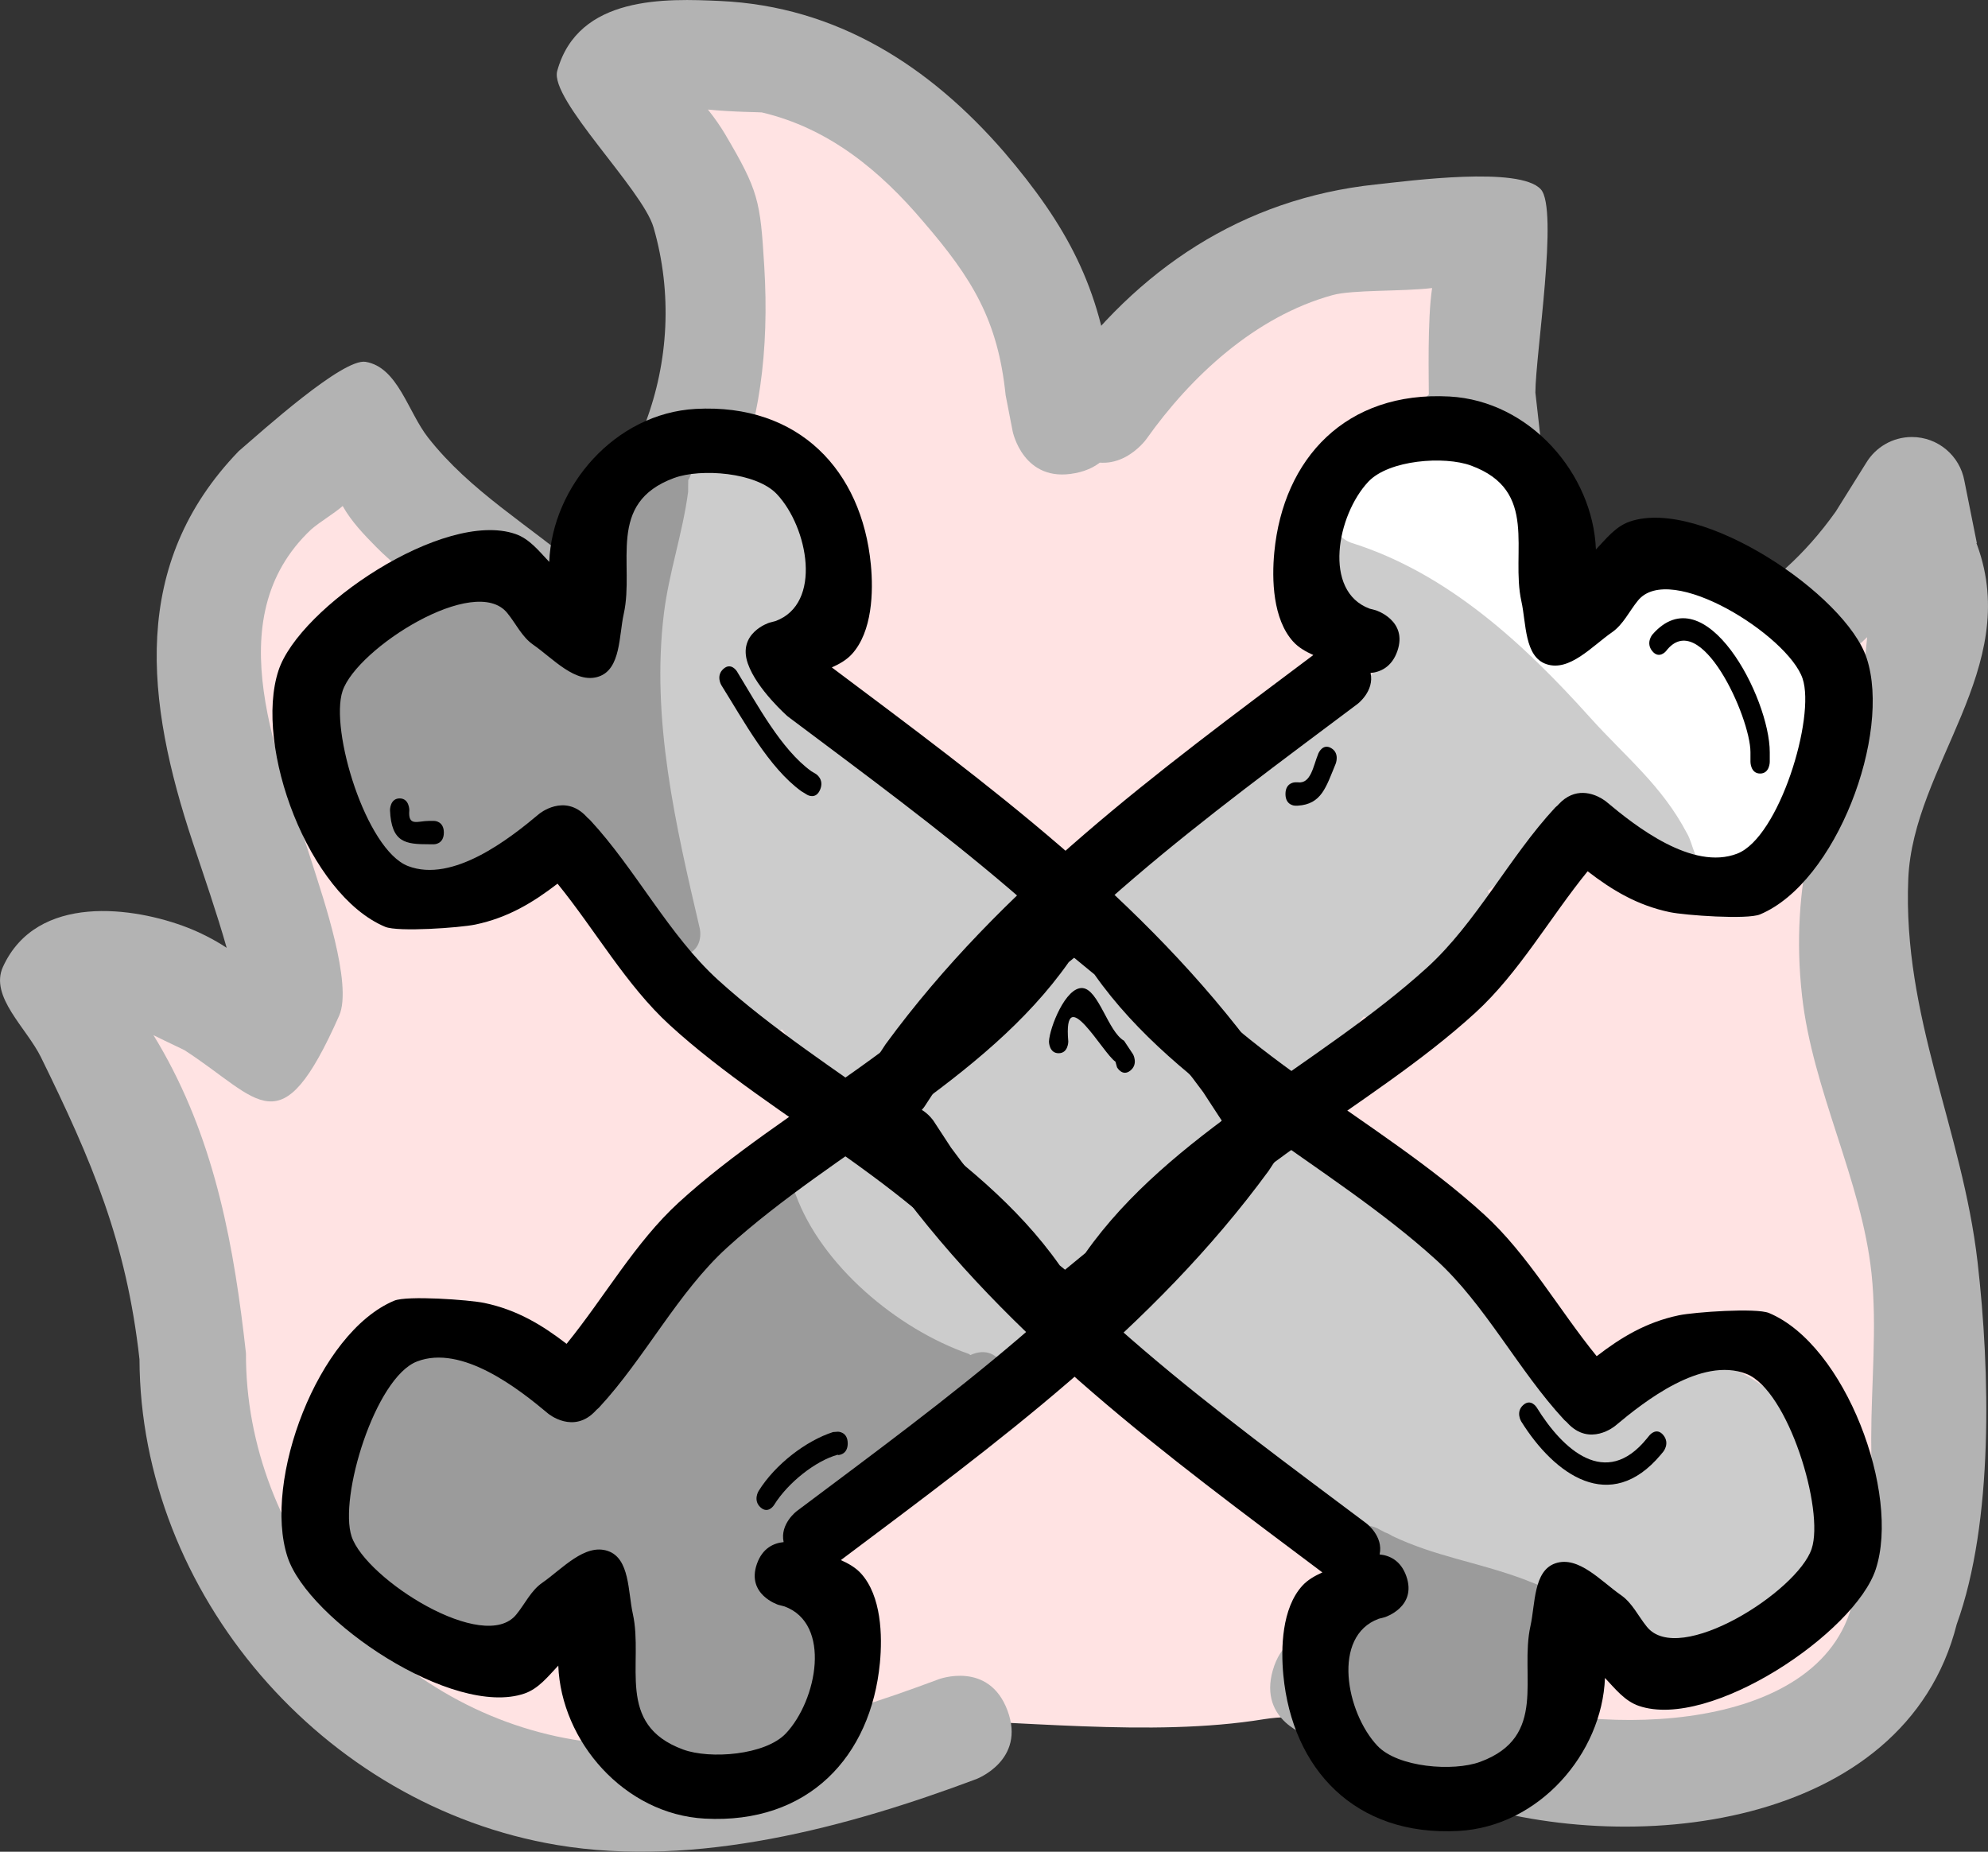 <svg version="1.1" xmlns="http://www.w3.org/2000/svg" xmlns:xlink="http://www.w3.org/1999/xlink" width="163.206" height="152.019" viewBox="0,0,163.206,152.019"><rect x="0" y="0" width="163.206" height="152.019" fill="#333333" stroke="none"/><g transform="translate(-150.879,-30.994)"><g data-paper-data="{&quot;isPaintingLayer&quot;:true}" fill-rule="nonzero" stroke="none" stroke-width="0.5" stroke-linecap="butt" stroke-linejoin="miter" stroke-miterlimit="10" stroke-dasharray="" stroke-dashoffset="0" style="mix-blend-mode: normal"><g><path d="M208.607,53c-0.578,-2.7 -1.501,-5.353 -2.755,-7.813c0,0 -0.064,-0.128 -0.146,-0.349c-0.996,-0.882 -2.038,-2.471 -1.001,-4.891c1.725,-4.025 5.75,-2.3 5.75,-2.3l3.445,1.481c8.019,3.048 15.297,8.429 20.218,15.609c1.151,1.679 2.133,3.48 2.975,5.334c0.55,1.212 0.328,4.272 1.525,3.69c6.708,-3.263 13.111,-8.333 20.063,-11.487c4.732,-2.147 10.103,-4.033 14.448,1.566c1.531,1.973 0.224,4.994 0.147,7.49c-0.152,4.933 -1.546,9.472 -1.589,14.406c1.222,3.759 6.769,12.856 11.551,12.938c3.316,0.057 7.84,-2.722 10.623,-4.175c3.699,-1.931 11.072,-7.342 15.45,-1.806c3.642,4.605 -4.183,11.736 -5.661,14.961c-1.309,2.859 -0.422,9.251 -0.26,12.293c0.486,9.122 -0.367,18.206 2.889,26.84c2.209,7.364 5.552,14.235 3.742,22.135c-3.771,16.457 -17.332,17.247 -31.154,15.793c-5.215,-0.549 -11.356,-0.075 -16.003,-3.306c-5.063,-3.52 -6.856,-9.509 -9.319,-14.75c-2.794,-5.946 -6.165,-11.361 -10.092,-16.61c-5.843,-10.479 -12.922,-20.752 -17.502,-31.857c-3.108,-7.536 -4.615,-15.47 -6.891,-23.243c-2.544,-8.69 -7.041,-16.669 -10.701,-24.894c0,0 -1.267,-2.851 0.745,-4.81z" fill="#ffe3e3"/><path d="M256.198,151.725c2.592,5.014 10.886,11.542 6.284,18.255c-1.534,2.237 -5.17,1.72 -7.847,2.156c-9.345,1.522 -20.375,0.033 -29.86,-0.019c-6.364,1.448 -12.336,5.523 -18.763,6.235c-6.54,0.725 -15.915,-1.537 -21.653,-4.647c-7.264,-3.938 -12.27,-11.4 -13.195,-19.519c-0.19,-1.668 0.272,-6.981 -0.361,-9.05c-1.655,-5.414 -5.015,-11.256 -7.875,-16.139c-0.904,-1.543 -2.427,-2.823 -2.812,-4.57c-0.042,-0.191 -0.08,-0.382 -0.115,-0.574l-0.09,0.027l-1.527,-5.091c-0.139,-0.427 -0.214,-0.883 -0.214,-1.356c0,-2.418 1.96,-4.379 4.379,-4.379c0.667,0 1.299,0.149 1.865,0.416l4.583,2.037l-0.001,0.002c1.573,0.709 3.875,2.584 4.718,1.196c0.974,-1.604 -1.15,-7.576 -1.775,-9.15c-4.093,-10.914 -8.673,-18.82 -2.368,-30.044c3.057,-5.441 3.285,-8.426 11.492,-7.437c6.077,0.733 8.41,9.858 14.481,10.301c3.947,0.288 4.786,-3.085 6.32,-5.674c2.308,-3.893 5.071,-7.027 7.099,-11.115c0,0 -3.231,-11.7 0.686,-9.742c1.418,0.709 37.564,80.507 46.548,97.884z" fill="#ffe3e3"/><path d="M281.007,84.213c0.329,-0.084 0.689,-0.198 1.08,-0.344zM280.993,84.216c0.076,-0.075 3.573,-3.496 7.07,0.001c3.536,3.536 0,7.071 0,7.071l-2.814,2.067c-2.81,0.88 -4.499,1.78 -7.629,1.036c-2.015,-0.479 -4.075,-1.142 -5.745,-2.367c-7.387,-5.421 -2.812,-16.257 -5.044,-23.519c0,0 -1.374,-4.808 3.434,-6.181c4.808,-1.374 6.181,3.434 6.181,3.434c1.224,4.498 1.127,8.756 1.052,13.403c-0.062,3.806 0.274,5.874 3.495,5.055z" fill="#b3b3b3"/><g fill="#b3b3b3"><path d="M195.758,87.562c-4.211,0 -4.372,-4.05 -4.379,-4.36c-3.176,-2.416 -6.922,-4.572 -9.614,-7.3c-1.01,-1.023 -2.054,-2.111 -2.752,-3.367c-0.807,0.691 -1.786,1.236 -2.593,1.927c-7.826,7.388 -2.598,18.831 0.162,27.637c0.767,2.446 3.279,9.712 2.138,12.284c-4.836,10.904 -6.437,6.884 -12.671,2.842c-0.131,-0.085 -1.271,-0.6 -2.572,-1.249c0.316,0.51 0.595,0.996 0.815,1.388c4.302,7.665 5.825,16.095 6.78,24.731c-0.059,15.131 11.583,29.178 26.944,31.724c9.914,1.643 20.811,-1.546 29.933,-4.967c0,0 4.1,-1.538 5.638,2.562c1.538,4.1 -2.562,5.638 -2.562,5.638c-10.524,3.947 -22.998,7.321 -34.41,5.411c-19.28,-3.227 -34.217,-20.696 -34.285,-39.884c-1.08,-9.664 -3.911,-16.276 -8.089,-24.791c-1.182,-2.409 -4.235,-4.981 -3.119,-7.42c2.782,-6.079 10.78,-4.922 15.163,-3.217c0.916,0.356 2.14,0.946 3.203,1.655c-0.801,-2.831 -1.879,-5.936 -2.789,-8.672c-3.845,-11.557 -5.178,-22.818 3.773,-32.099c1.902,-1.631 8.552,-7.649 10.422,-7.336c2.648,0.443 3.469,4.102 5.126,6.215c3.476,4.433 8.268,7.171 12.59,10.869l1.529,5.4c0,0 0,4.379 -4.379,4.379zM191.781,83.512l1.127,0.921c-0.364,-0.313 -0.741,-0.619 -1.127,-0.921z"/><path d="M239.166,69.835c-4.294,0.859 -5.153,-3.435 -5.153,-3.435l-0.577,-2.97c-0.633,-6.147 -2.738,-9.577 -6.756,-14.238c-3.537,-4.177 -7.753,-7.676 -13.261,-8.969c-0.109,-0.026 -2.315,-0.022 -4.424,-0.236c0.572,0.709 1.076,1.455 1.411,2.021c2.76,4.68 2.885,5.449 3.215,10.838c0.844,13.783 -3.211,25.026 -15.024,32.495c0,0 -3.713,2.321 -6.034,-1.392c-2.321,-3.713 1.392,-6.034 1.392,-6.034c9.197,-5.666 13.71,-17.445 10.575,-28.256c-0.903,-3.113 -8.545,-10.512 -7.906,-12.838c1.713,-6.239 8.986,-5.948 13.386,-5.746c9.573,0.44 17.208,5.361 23.319,12.419c5.131,6.016 7.882,11.074 8.811,18.971l0.461,2.219c0,0 0.859,4.294 -3.435,5.153z"/><path d="M273.557,72.488c-4.352,0.484 -4.836,-3.868 -4.836,-3.868l-0.539,-4.911c0,-1.511 -0.132,-6.454 0.267,-9.068c-2.465,0.295 -6.534,0.128 -8.169,0.579c-6.346,1.748 -11.626,6.653 -15.296,11.83c0,0 -2.545,3.563 -6.108,1.018c-3.563,-2.545 -1.018,-6.108 -1.018,-6.108c6.381,-8.875 15.004,-14.655 25.959,-15.822c2.814,-0.3 11.816,-1.51 13.554,0.395c1.478,1.621 -0.443,13.623 -0.443,16.693l0.499,4.429c0,0 0.484,4.352 -3.868,4.836z"/><path d="M255.372,168.117c1.203,-4.21 5.413,-3.007 5.413,-3.007l4.388,1.332c2.608,1.304 5.064,2.96 7.809,3.941c9.009,3.221 28.06,3.146 30.141,-8.536c1.773,-4.521 1.375,-7.887 1.375,-12.763c0,-4.397 0.489,-9.162 0.026,-13.532c-0.813,-7.682 -4.841,-15.024 -5.708,-22.831c-1.014,-9.132 1.262,-16.035 4.404,-24.328c0.6,-1.583 0.788,-3.355 0.945,-5.089c-5.344,5.108 -11.534,7.861 -19.177,10.726c0,0 -4.1,1.538 -5.638,-2.562c-1.538,-4.1 2.562,-5.638 2.562,-5.638c8.187,-3.07 14.474,-5.526 19.671,-12.834l2.501,-4.002c0.766,-1.272 2.16,-2.122 3.753,-2.122c2.152,0 3.942,1.553 4.31,3.6l1.022,5.109l-0.033,0.007c0.022,0.06 0.045,0.12 0.067,0.18c3.667,10.09 -5.272,18.066 -5.663,27.378c-0.475,11.321 4.434,20.557 5.688,31.451c1.033,8.974 1.321,21.35 -1.712,29.745c-4.256,16.851 -27.065,19.328 -41.466,14.295c-0.317,-0.111 -8.226,-4.076 -8.796,-4.361l-2.877,-0.744c0,0 -4.21,-1.203 -3.007,-5.413z"/></g></g><path d="M219.921,122.685c-3.677,-1.171 -2.559,-4.632 -2.508,-4.784c-0.467,-0.253 -0.874,-0.595 -1.198,-1l-1.139,-1.399c-3.044,1.305 -5.252,-0.786 -6.825,-3.501l-0.436,0.291l-2.5,-3.413c-0.468,-0.622 -0.744,-1.385 -0.744,-2.209c0,-0.533 0.115,-1.039 0.323,-1.499c-0.732,-0.55 -1.462,-1.017 -2.183,-1.364c-1.444,-0.695 -3.576,-0.098 -4.676,-1.229c-0.86,-0.884 -1.842,-1.857 -2.699,-2.893c-1.007,1.773 -2.485,3.168 -4.33,3.7c-8.059,2.326 -16.701,-9.053 -14.392,-15.039c1.368,-3.547 4.305,-5.077 7.673,-5.942l1.165,-1.204c1.204,-0.575 2.408,-1.15 3.612,-1.725c0,0 3.544,-1.693 5.316,1.693c0.276,0.527 0.423,1.012 0.474,1.457c0.27,0.374 0.482,0.844 0.602,1.431c0.05,0.242 0.077,0.471 0.084,0.686c1.825,0.333 4.356,0.967 5.745,1.309c2.059,-4.063 -1.587,-8.617 1.209,-12.923c4.397,-6.77 15.037,-6.966 17.174,1.712c0.481,1.955 -0.83,3.934 -1.246,5.901l-1.304,0.556l0.347,0.396l-3.223,2.222c-0.171,0.121 -0.354,0.229 -0.547,0.323c-0.036,0.462 -0.074,0.923 -0.118,1.383c-0.107,1.111 0.542,1.788 1.421,2.135c1.514,0.598 3.081,1.195 4.352,2.184c2.342,1.823 3.941,3.972 6.003,5.913c0.712,0.471 1.462,0.966 1.909,1.601c0.186,0.137 0.377,0.271 0.573,0.403l3.339,1.595c0.667,0.302 1.231,0.776 1.63,1.363c2.154,0.038 3.888,1.718 3.888,3.785c0,1.461 -0.867,2.729 -2.136,3.361l-3.902,2.034l-0.192,-0.337c-2.067,2.178 -3.626,4.389 -4.744,8.361l-0.786,2.271c0,0 -1.253,3.592 -5.012,2.394z" fill="#cccccc"/><path d="M252.985,119.236l-9.625,-12.329c-1.269,-0.631 -2.136,-1.899 -2.136,-3.361c0,-2.067 1.734,-3.747 3.888,-3.785c0.399,-0.587 0.963,-1.061 1.63,-1.363l3.339,-1.595c0.196,-0.132 0.387,-0.266 0.573,-0.403c0.447,-0.635 1.197,-1.129 1.909,-1.601c2.062,-1.941 3.661,-4.09 6.003,-5.913c1.27,-0.989 2.838,-1.586 4.352,-2.184c1.229,-0.485 1.424,-1.961 1.303,-3.518c-0.193,-0.094 -0.376,-0.203 -0.547,-0.323l-3.223,-2.222l0.347,-0.396l-1.304,-0.556c-0.415,-1.967 -1.727,-3.946 -1.246,-5.901c2.137,-8.678 12.776,-8.482 17.174,-1.712c2.797,4.306 -0.85,8.859 1.209,12.923c1.389,-0.341 3.92,-0.976 5.745,-1.309c0.007,-0.215 0.034,-0.444 0.084,-0.686c0.12,-0.587 0.333,-1.056 0.602,-1.431c0.052,-0.445 0.199,-0.93 0.474,-1.457c1.772,-3.386 5.316,-1.693 5.316,-1.693c1.204,0.575 2.408,1.15 3.612,1.725l1.165,1.204c3.368,0.865 6.304,2.395 7.673,5.942c2.309,5.986 -6.333,17.364 -14.392,15.039c-1.845,-0.533 -3.323,-1.927 -4.33,-3.7c-0.857,1.037 -1.839,2.009 -2.699,2.893c-1.1,1.132 -3.232,0.534 -4.676,1.229c-0.721,0.347 -1.452,0.814 -2.183,1.364c0.208,0.46 0.323,0.967 0.323,1.499c0,0.824 -0.276,1.587 -0.744,2.209l-2.5,3.413l-0.436,-0.291c-1.574,2.715 -3.781,4.806 -6.825,3.501l-1.139,1.399c-0.324,0.406 -0.731,0.747 -1.198,1c0.051,0.152 1.169,3.613 -2.508,4.784c-3.759,1.197 -5.012,-2.394 -5.012,-2.394z" data-paper-data="{&quot;index&quot;:null}" fill="#cccccc"/><path d="M258.338,123.593c5.662,1.803 12.106,10.392 12.106,10.392c0,0 6.018,5.844 9.781,9.714c0.86,0.884 1.842,1.857 2.699,2.893c1.007,-1.773 2.485,-3.168 4.33,-3.7c8.059,-2.326 16.701,9.053 14.392,15.039c-1.368,3.547 -4.305,5.077 -7.673,5.942l-1.165,1.204c-1.204,0.575 -2.408,1.15 -3.612,1.725c0,0 -3.544,1.693 -5.316,-1.693c-0.276,-0.527 -0.423,-1.012 -0.474,-1.457c-0.27,-0.374 -0.482,-0.844 -0.602,-1.431c-0.05,-0.242 -0.077,-0.471 -0.084,-0.686c-4.666,-0.852 -4.038,7.125 -6.954,11.614c-4.397,6.77 -15.037,6.966 -17.174,-1.712c-0.481,-1.955 0.83,-3.934 1.246,-5.901l1.304,-0.556l-0.347,-0.396l3.223,-2.222c0.171,-0.121 0.354,-0.229 0.547,-0.323c0.036,-0.462 0.074,-0.923 0.118,-1.383c0.061,-0.628 0.946,-1.273 0.592,-1.805c-0.365,-0.549 -1.384,-0.081 -2.013,-0.329c-1.514,-0.598 -3.081,-1.195 -4.352,-2.184c-2.342,-1.823 -3.941,-3.972 -6.003,-5.913c-0.712,-0.471 -1.462,-0.966 -1.909,-1.601c-0.186,-0.137 -0.377,-0.271 -0.573,-0.403l-3.339,-1.595c-0.667,-0.302 -1.231,-0.776 -1.63,-1.363c-2.154,-0.038 -3.888,-1.718 -3.888,-3.785c0,-1.461 0.867,-2.729 2.136,-3.361c0,0 7.295,-4.573 8.839,-10.058l0.786,-2.271c0,0 1.253,-3.592 5.012,-2.394z" data-paper-data="{&quot;index&quot;:null}" fill="#cccccc"/><path d="M225.595,124.587l0.786,2.271c1.118,3.973 2.678,6.183 4.744,8.361l0.192,-0.337l3.902,2.034c1.269,0.631 2.136,1.899 2.136,3.361c0,2.067 -1.734,3.747 -3.888,3.785c-0.399,0.587 -0.963,1.061 -1.63,1.363l-3.339,1.595c-0.196,0.132 -0.387,0.266 -0.573,0.403c-0.447,0.635 -1.197,1.129 -1.909,1.601c-2.062,1.941 -3.661,4.09 -6.003,5.913c-1.27,0.989 -2.838,1.586 -4.352,2.184c-0.629,0.248 -1.648,-0.219 -2.013,0.329c-0.354,0.532 0.531,1.177 0.592,1.805c0.044,0.46 0.082,0.921 0.118,1.383c0.193,0.094 0.376,0.203 0.547,0.323l3.223,2.222l-0.347,0.396l1.304,0.556c0.415,1.967 1.727,3.946 1.246,5.901c-2.137,8.678 -12.776,8.482 -17.174,1.712c-2.797,-4.306 0.85,-8.859 -1.209,-12.923c-1.389,0.341 -3.92,0.976 -5.745,1.309c-0.007,0.215 -0.034,0.444 -0.084,0.686c-0.12,0.587 -0.333,1.056 -0.602,1.431c-0.052,0.445 -0.199,0.93 -0.474,1.457c-1.772,3.386 -5.316,1.693 -5.316,1.693c-1.204,-0.575 -2.408,-1.15 -3.612,-1.725l-1.165,-1.204c-3.368,-0.865 -6.304,-2.395 -7.673,-5.942c-2.309,-5.986 6.333,-17.364 14.392,-15.039c1.845,0.533 3.323,1.927 4.33,3.7c0.857,-1.037 1.839,-2.009 2.699,-2.893c1.1,-1.132 3.232,-0.534 4.676,-1.229c0.721,-0.347 1.452,-0.814 2.183,-1.364c-0.208,-0.46 -0.323,-0.967 -0.323,-1.499c0,-0.824 0.276,-1.587 0.744,-2.209l2.5,-3.413l0.436,0.291c1.574,-2.715 3.781,-4.806 6.825,-3.501l1.139,-1.399c0.324,-0.406 0.731,-0.747 1.198,-1c-0.051,-0.152 -1.169,-3.613 2.508,-4.784c3.759,-1.197 5.012,2.394 5.012,2.394z" data-paper-data="{&quot;index&quot;:null}" fill="#cccccc"/><path d="M251.946,123.924c0,2.091 -2.21,5.369 -4.399,5.369c-3.781,0 -2.869,6.473 -6.534,7.596c-2.58,0.79 -4.876,-2.348 -6.983,-3.976c-1.018,-0.787 -1.238,-2.259 -2.194,-3.115c-3.577,-3.202 -8.137,-1.83 -6.968,-9.697c0.733,-4.934 5.85,-6.815 10.699,-6.93c-0.034,-0.923 0.316,-1.984 1.594,-2.934c3.128,-2.324 5.561,0.664 5.561,0.664z" fill="#cccccc"/><path d="M186.793,85.967c0,-0.418 0.355,-0.757 0.793,-0.757c0.438,0 0.793,0.339 0.793,0.757c0,0.418 -0.355,0.757 -0.793,0.757c-0.438,0 -0.793,-0.339 -0.793,-0.757z" fill="#90551d"/><path d="M213.881,139.452c0,-0.418 0.355,-0.757 0.793,-0.757c0.438,0 0.793,0.339 0.793,0.757c0,0.418 -0.355,0.757 -0.793,0.757c-0.438,0 -0.793,-0.339 -0.793,-0.757z" fill="#90551d"/><path d="M219.298,141.177c0,-0.418 0.355,-0.757 0.793,-0.757c0.438,0 0.793,0.339 0.793,0.757c0,0.418 -0.355,0.757 -0.793,0.757c-0.438,0 -0.793,-0.339 -0.793,-0.757z" fill="#90551d"/><path d="M191.127,148.424c0,-0.418 0.355,-0.757 0.793,-0.757c0.438,0 0.793,0.339 0.793,0.757c0,0.418 -0.355,0.757 -0.793,0.757c-0.438,0 -0.793,-0.339 -0.793,-0.757z" fill="#90551d"/><path d="M207.379,155.67c0,-0.418 0.355,-0.757 0.793,-0.757c0.438,0 0.793,0.339 0.793,0.757c0,0.418 -0.355,0.757 -0.793,0.757c-0.438,0 -0.793,-0.339 -0.793,-0.757z" fill="#90551d"/><path d="M260.697,72.946l-0.832,-1.803c-0.154,-1.045 -0.935,-2.182 -0.462,-3.136c2.242,-4.523 11.133,-3.091 14.762,-1.733c3.832,1.435 6.334,7.12 6.729,10.622c-0.055,1.569 5.097,0.504 6.985,0.628c2.927,0.192 9.103,1.956 11.1,4.14c4.618,5.051 2.305,10.8 -0.494,15.802c-1.35,2.412 -3.784,6.185 -7.514,4.716c-1.013,-0.399 -1.058,-1.835 -1.586,-2.752c-2.077,-3.966 -5.018,-6.252 -7.98,-9.545c-5.348,-5.946 -11.631,-11.832 -19.585,-14.327c0,0 -1.845,-0.587 -1.23,-2.35c0.033,-0.094 0.069,-0.181 0.108,-0.262z" fill="#ffffff"/><path d="M233.102,142.867c1.099,1.575 -0.55,2.625 -0.55,2.625l-1.783,1.103c-2.529,1.061 -4.6,2.531 -6.721,4.217c-1.499,2.59 -5.275,4.972 -5.01,8.13c0.223,2.661 1.844,3.25 2.802,5.281c0.953,2.02 0.444,7.717 -0.911,9.447c-4.497,5.743 -18.114,4.331 -21.104,-1.592c-0.699,-1.798 -2.449,-3.584 -3.009,-5.302c-0.294,-0.901 0.899,-2.532 -0.038,-2.831c-0.859,-0.274 -1.105,1.47 -1.931,1.826c-2.063,0.89 -5.669,0.935 -7.833,0.642c-11.238,-1.522 -14.261,-14.561 -8.033,-22.45c0.528,-0.343 4.2,-2.795 4.929,-3.02c2.958,-0.914 4.482,0.415 7.204,0.873c2.933,0.493 7.157,0.652 10.058,0.034c4.654,-0.992 7.283,-10.096 10.272,-13.02c0,0 0.687,-0.657 1.581,-0.59c0.164,-0.121 0.366,-0.229 0.613,-0.318c1.855,-0.665 2.551,1.108 2.551,1.108c2.102,5.817 8.303,11.052 14.223,13.115l0.135,0.095c0.467,-0.22 1.684,-0.621 2.555,0.628z" fill="#9b9b9b"/><path d="M278.535,163.467l0.496,1.477c0.46,1.56 0.784,3.186 0.799,4.811c-0.003,2.53 0.205,5.387 -1.695,7.437c-3.959,4.272 -12.798,2.861 -16.083,-1.28c-4.359,-5.496 -3.106,-10.98 -0.486,-16.597c-0.375,-0.43 -0.704,-1.139 -0.168,-2.093c0.929,-1.655 2.6,-0.735 2.6,-0.735c0.194,0.107 0.387,0.209 0.579,0.308c0.099,0.034 0.2,0.076 0.305,0.128c0.103,0.051 0.197,0.105 0.282,0.162c3.588,1.706 6.921,2.125 10.789,3.551l1.236,0.489c0,0 1.482,0.587 1.196,2.029c0.102,0.182 0.147,0.315 0.147,0.315z" fill="#9b9b9b"/><path d="M255.652,121.163c2.352,1.405 0.882,3.652 0.882,3.652l-1.51,2.306c-9.497,12.966 -22.238,22.287 -35.113,31.95c0.626,0.282 1.211,0.611 1.657,1.104c1.669,1.844 1.762,5.099 1.547,7.337c-0.739,7.698 -5.878,13.245 -14.38,12.783c-6.609,-0.359 -11.787,-6.351 -12.023,-12.561c-0.846,0.895 -1.624,1.898 -2.781,2.294c-5.873,2.011 -17.746,-6.024 -19.448,-11.213c-2.045,-6.233 2.482,-18.41 8.759,-21.039c1.051,-0.44 6.15,-0.074 7.396,0.185c2.695,0.562 4.76,1.822 6.754,3.358c3.101,-3.812 5.636,-8.337 9.206,-11.603c8.711,-7.972 21.088,-13.466 27.85,-23.229l2.612,-2.214c0,0 2.088,-1.745 3.914,0.249c1.827,1.994 -0.261,3.74 -0.261,3.74l-2.094,1.72c-6.906,9.827 -19.206,15.407 -28.038,23.423c-4.04,3.667 -6.776,9.104 -10.508,13.125c0,0 -0.082,0.088 -0.23,0.21c-0.016,0.019 -0.033,0.037 -0.05,0.056c-1.827,1.994 -3.914,0.249 -3.914,0.249c-2.392,-2.008 -7.083,-5.709 -10.772,-4.276c-3.436,1.335 -6.431,11.184 -5.361,14.371c1.176,3.501 10.894,9.678 13.526,6.391c0.707,-0.865 1.192,-1.95 2.121,-2.594c1.63,-1.13 3.492,-3.259 5.389,-2.613c1.808,0.615 1.646,3.349 2.046,5.143c0.913,4.101 -1.476,9.097 4.136,11.158c2.195,0.806 6.747,0.471 8.437,-1.329c2.565,-2.733 3.756,-8.988 -0.112,-10.418l-0.519,-0.137c0,0 -2.632,-0.838 -1.754,-3.352c0.46,-1.319 1.403,-1.715 2.196,-1.794c-0.327,-1.491 1.075,-2.543 1.075,-2.543c12.463,-9.355 24.911,-18.303 34.11,-30.854l1.432,-2.19c0,0 1.47,-2.247 3.822,-0.843z" fill="#000000"/><path d="M227.522,123.021l1.432,2.19c9.199,12.551 21.647,21.499 34.11,30.854c0,0 1.402,1.052 1.075,2.543c0.793,0.079 1.736,0.475 2.196,1.794c0.877,2.514 -1.754,3.352 -1.754,3.352l-0.519,0.137c-3.868,1.43 -2.677,7.685 -0.112,10.418c1.69,1.8 6.242,2.135 8.437,1.329c5.612,-2.061 3.224,-7.057 4.136,-11.158c0.399,-1.794 0.237,-4.528 2.046,-5.143c1.898,-0.646 3.759,1.483 5.389,2.613c0.93,0.645 1.414,1.73 2.121,2.594c2.632,3.287 12.35,-2.89 13.526,-6.391c1.07,-3.187 -1.925,-13.036 -5.361,-14.371c-3.688,-1.433 -8.379,2.268 -10.772,4.276c0,0 -2.088,1.745 -3.914,-0.249c-0.017,-0.019 -0.034,-0.037 -0.05,-0.056c-0.148,-0.122 -0.23,-0.21 -0.23,-0.21c-3.732,-4.021 -6.468,-9.457 -10.508,-13.125c-8.831,-8.016 -21.132,-13.596 -28.038,-23.423l-2.094,-1.72c0,0 -2.088,-1.745 -0.261,-3.74c1.827,-1.994 3.914,-0.249 3.914,-0.249l2.612,2.214c6.762,9.763 19.139,15.256 27.85,23.229c3.569,3.267 6.105,7.791 9.206,11.603c1.994,-1.535 4.059,-2.796 6.754,-3.358c1.246,-0.26 6.345,-0.626 7.396,-0.185c6.276,2.629 10.803,14.805 8.759,21.039c-1.702,5.189 -13.575,13.224 -19.448,11.213c-1.157,-0.396 -1.935,-1.399 -2.781,-2.294c-0.236,6.21 -5.413,12.202 -12.023,12.561c-8.502,0.462 -13.641,-5.085 -14.38,-12.783c-0.215,-2.238 -0.121,-5.493 1.547,-7.337c0.446,-0.493 1.031,-0.822 1.657,-1.104c-12.875,-9.663 -25.616,-18.984 -35.113,-31.95l-1.51,-2.306c0,0 -1.47,-2.247 0.882,-3.652c2.352,-1.405 3.822,0.843 3.822,0.843z" data-paper-data="{&quot;index&quot;:null}" fill="#000000"/><path d="M222.957,122.678c-2.352,-1.405 -0.882,-3.652 -0.882,-3.652l1.51,-2.306c9.497,-12.966 22.238,-22.287 35.113,-31.95c-0.626,-0.282 -1.211,-0.611 -1.657,-1.104c-1.669,-1.844 -1.762,-5.099 -1.547,-7.337c0.739,-7.698 5.878,-13.245 14.38,-12.783c6.609,0.359 11.787,6.351 12.023,12.561c0.846,-0.895 1.624,-1.898 2.781,-2.294c5.873,-2.011 17.746,6.024 19.448,11.213c2.045,6.233 -2.482,18.41 -8.759,21.039c-1.051,0.44 -6.15,0.074 -7.396,-0.185c-2.695,-0.562 -4.76,-1.822 -6.754,-3.358c-3.101,3.812 -5.636,8.337 -9.206,11.603c-8.711,7.972 -21.088,13.466 -27.85,23.229l-2.612,2.214c0,0 -2.088,1.745 -3.914,-0.249c-1.827,-1.994 0.261,-3.74 0.261,-3.74l2.094,-1.72c6.906,-9.827 19.206,-15.407 28.038,-23.423c4.04,-3.667 6.776,-9.104 10.508,-13.125c0,0 0.082,-0.088 0.23,-0.21c0.016,-0.019 0.033,-0.037 0.05,-0.056c1.366,-1.491 2.878,-0.892 3.554,-0.494c0.228,0.134 0.361,0.245 0.361,0.245c2.392,2.008 7.083,5.709 10.772,4.276c3.436,-1.335 6.431,-11.184 5.361,-14.371c-1.176,-3.501 -10.894,-9.678 -13.526,-6.391c-0.707,0.865 -1.192,1.95 -2.121,2.594c-1.63,1.13 -3.492,3.259 -5.389,2.613c-1.808,-0.615 -1.646,-3.349 -2.046,-5.143c-0.913,-4.101 1.476,-9.097 -4.136,-11.158c-2.195,-0.806 -6.747,-0.471 -8.437,1.329c-2.565,2.733 -3.756,8.988 0.112,10.418l0.519,0.137c0,0 2.632,0.838 1.754,3.352c-0.46,1.319 -1.403,1.715 -2.196,1.794c0.327,1.491 -1.075,2.543 -1.075,2.543c-12.463,9.355 -24.911,18.303 -34.11,30.854l-1.432,2.19c0,0 -1.47,2.247 -3.822,0.843z" data-paper-data="{&quot;index&quot;:null}" fill="#000000"/><path d="M201.646,105.651l-0.692,-1.33c-1.184,-2.002 -4.629,-5.73 -7.542,-3.433c-2.338,1.843 -2.759,3.817 -6.462,3.674c-3.421,-0.132 -4.92,-1.791 -7.191,-3.807c-5.56,-4.934 -4.374,-10.128 -2.577,-16.638c3.608,-2.871 8.917,-8.479 14.077,-7.977c1.43,0.139 5.494,1.564 6.628,3.481c0.377,-0.945 0.944,-2.176 1.151,-2.853c1.132,-3.693 2.164,-6.101 5.324,-8.721c0,0 1.504,-1.232 2.794,0.205c0.78,0.87 0.537,1.664 0.224,2.156l-0.01,0.97c-0.439,3.353 -1.575,6.633 -1.984,9.952c-1.075,8.719 0.977,17.484 2.945,25.907c0,0 0.43,1.848 -1.504,2.259c-1.934,0.411 -2.364,-1.437 -2.364,-1.437c-0.114,-0.493 -0.228,-0.987 -0.342,-1.481c-1.649,0.648 -2.473,-0.927 -2.473,-0.927z" fill="#9b9b9b"/><path d="M251.087,122.851l-1.432,-2.19c-9.199,-12.551 -21.647,-21.499 -34.11,-30.854c0,0 -2.531,-2.217 -3.271,-4.337c-0.877,-2.514 1.754,-3.352 1.754,-3.352l0.519,-0.137c3.868,-1.43 2.677,-7.685 0.112,-10.418c-1.69,-1.8 -6.242,-2.135 -8.437,-1.329c-5.612,2.061 -3.224,7.057 -4.136,11.158c-0.399,1.794 -0.237,4.528 -2.046,5.143c-1.898,0.646 -3.759,-1.483 -5.389,-2.613c-0.93,-0.645 -1.414,-1.73 -2.121,-2.594c-2.632,-3.287 -12.35,2.89 -13.526,6.391c-1.07,3.187 1.925,13.036 5.361,14.371c3.688,1.433 8.379,-2.268 10.772,-4.276c0,0 2.088,-1.745 3.914,0.249c0.017,0.019 0.034,0.037 0.05,0.056c0.148,0.122 0.23,0.21 0.23,0.21c3.732,4.021 6.468,9.457 10.508,13.125c8.831,8.016 21.132,13.596 28.038,23.423l2.094,1.72c0,0 2.088,1.745 0.261,3.74c-1.827,1.994 -3.914,0.249 -3.914,0.249l-2.612,-2.214c-6.762,-9.763 -19.139,-15.256 -27.85,-23.229c-3.569,-3.267 -6.105,-7.791 -9.206,-11.603c-1.994,1.535 -4.059,2.796 -6.754,3.358c-1.246,0.26 -6.345,0.626 -7.396,0.185c-6.276,-2.629 -10.803,-14.805 -8.759,-21.039c1.702,-5.189 13.575,-13.224 19.448,-11.213c1.157,0.396 1.935,1.399 2.781,2.294c0.236,-6.21 5.413,-12.202 12.023,-12.561c8.502,-0.462 13.641,5.085 14.38,12.783c0.215,2.238 0.121,5.493 -1.547,7.337c-0.446,0.493 -1.031,0.822 -1.657,1.104c12.875,9.663 25.616,18.984 35.113,31.95l1.51,2.306c0,0 1.47,2.247 -0.882,3.652c-2.352,1.405 -3.822,-0.843 -3.822,-0.843z" data-paper-data="{&quot;index&quot;:null}" fill="#000000"/><path d="M218.209,95.816c-0.354,0.858 -1.063,0.429 -1.063,0.429l-0.49,-0.299c-2.664,-1.938 -4.69,-5.722 -6.552,-8.692c0,0 -0.476,-0.767 0.159,-1.342c0.634,-0.575 1.11,0.192 1.11,0.192c1.685,2.755 3.638,6.415 6.1,8.198l0.383,0.228c0,0 0.709,0.429 0.354,1.286z" fill="#000000"/><path d="M243.681,118.882c-0.659,0.532 -1.099,-0.266 -1.099,-0.266l-0.131,-0.466c-0.998,-0.632 -4.316,-6.738 -3.87,-1.649c0,0 0,0.959 -0.793,0.959c-0.793,0 -0.793,-0.959 -0.793,-0.959c0.048,-1.13 1.371,-4.501 2.756,-4.39c1.318,0.106 2.1,3.584 3.408,4.324l0.741,1.117c0,0 0.44,0.798 -0.22,1.33z" fill="#000000"/><path d="M220.474,149.49c0,0.959 -0.793,0.959 -0.793,0.959l-0.026,-0.029c-1.827,0.503 -4.103,2.307 -5.23,4.132c0,0 -0.476,0.767 -1.11,0.192c-0.634,-0.575 -0.159,-1.342 -0.159,-1.342c1.37,-2.203 3.911,-4.133 6.114,-4.841l0.41,-0.029c0,0 0.793,0 0.793,0.959z" fill="#000000"/><path d="M187.317,99.346c0,0.959 -0.793,0.959 -0.793,0.959h-0.436c-1.91,0 -3.078,-0.123 -3.192,-2.806c0,0 0,-0.959 0.793,-0.959c0.793,0 0.793,0.959 0.793,0.959c-0.122,1.393 0.68,0.889 1.607,0.889h0.436c0,0 0.793,0 0.793,0.959z" fill="#000000"/><path d="M295.377,94.499c-0.793,0 -0.793,-0.959 -0.793,-0.959v-0.792c0,-2.865 -4.129,-11.977 -6.936,-8.295c0,0 -0.56,0.678 -1.121,0c-0.56,-0.678 0,-1.356 0,-1.356c4.346,-4.999 9.642,5.187 9.642,9.651v0.792c0,0 0,0.959 -0.793,0.959z" fill="#000000"/><path d="M287.43,148.812c0.56,0.678 0,1.356 0,1.356l-0.218,0.264c-4.139,4.911 -8.702,1.657 -11.447,-2.742c0,0 -0.476,-0.767 0.159,-1.342c0.634,-0.575 1.11,0.192 1.11,0.192c2.121,3.441 5.664,6.749 9.058,2.536l0.218,-0.264c0,0 0.56,-0.678 1.121,0z" fill="#000000"/><path d="M256.41,96.179c0,-0.959 0.793,-0.959 0.793,-0.959h0.218c1.088,0.14 1.26,-1.331 1.691,-2.373c0,0 0.354,-0.858 1.063,-0.429c0.709,0.429 0.354,1.286 0.354,1.286c-0.795,1.924 -1.157,3.312 -3.108,3.433h-0.218c0,0 -0.793,0 -0.793,-0.959z" fill="#000000"/></g></g></svg>